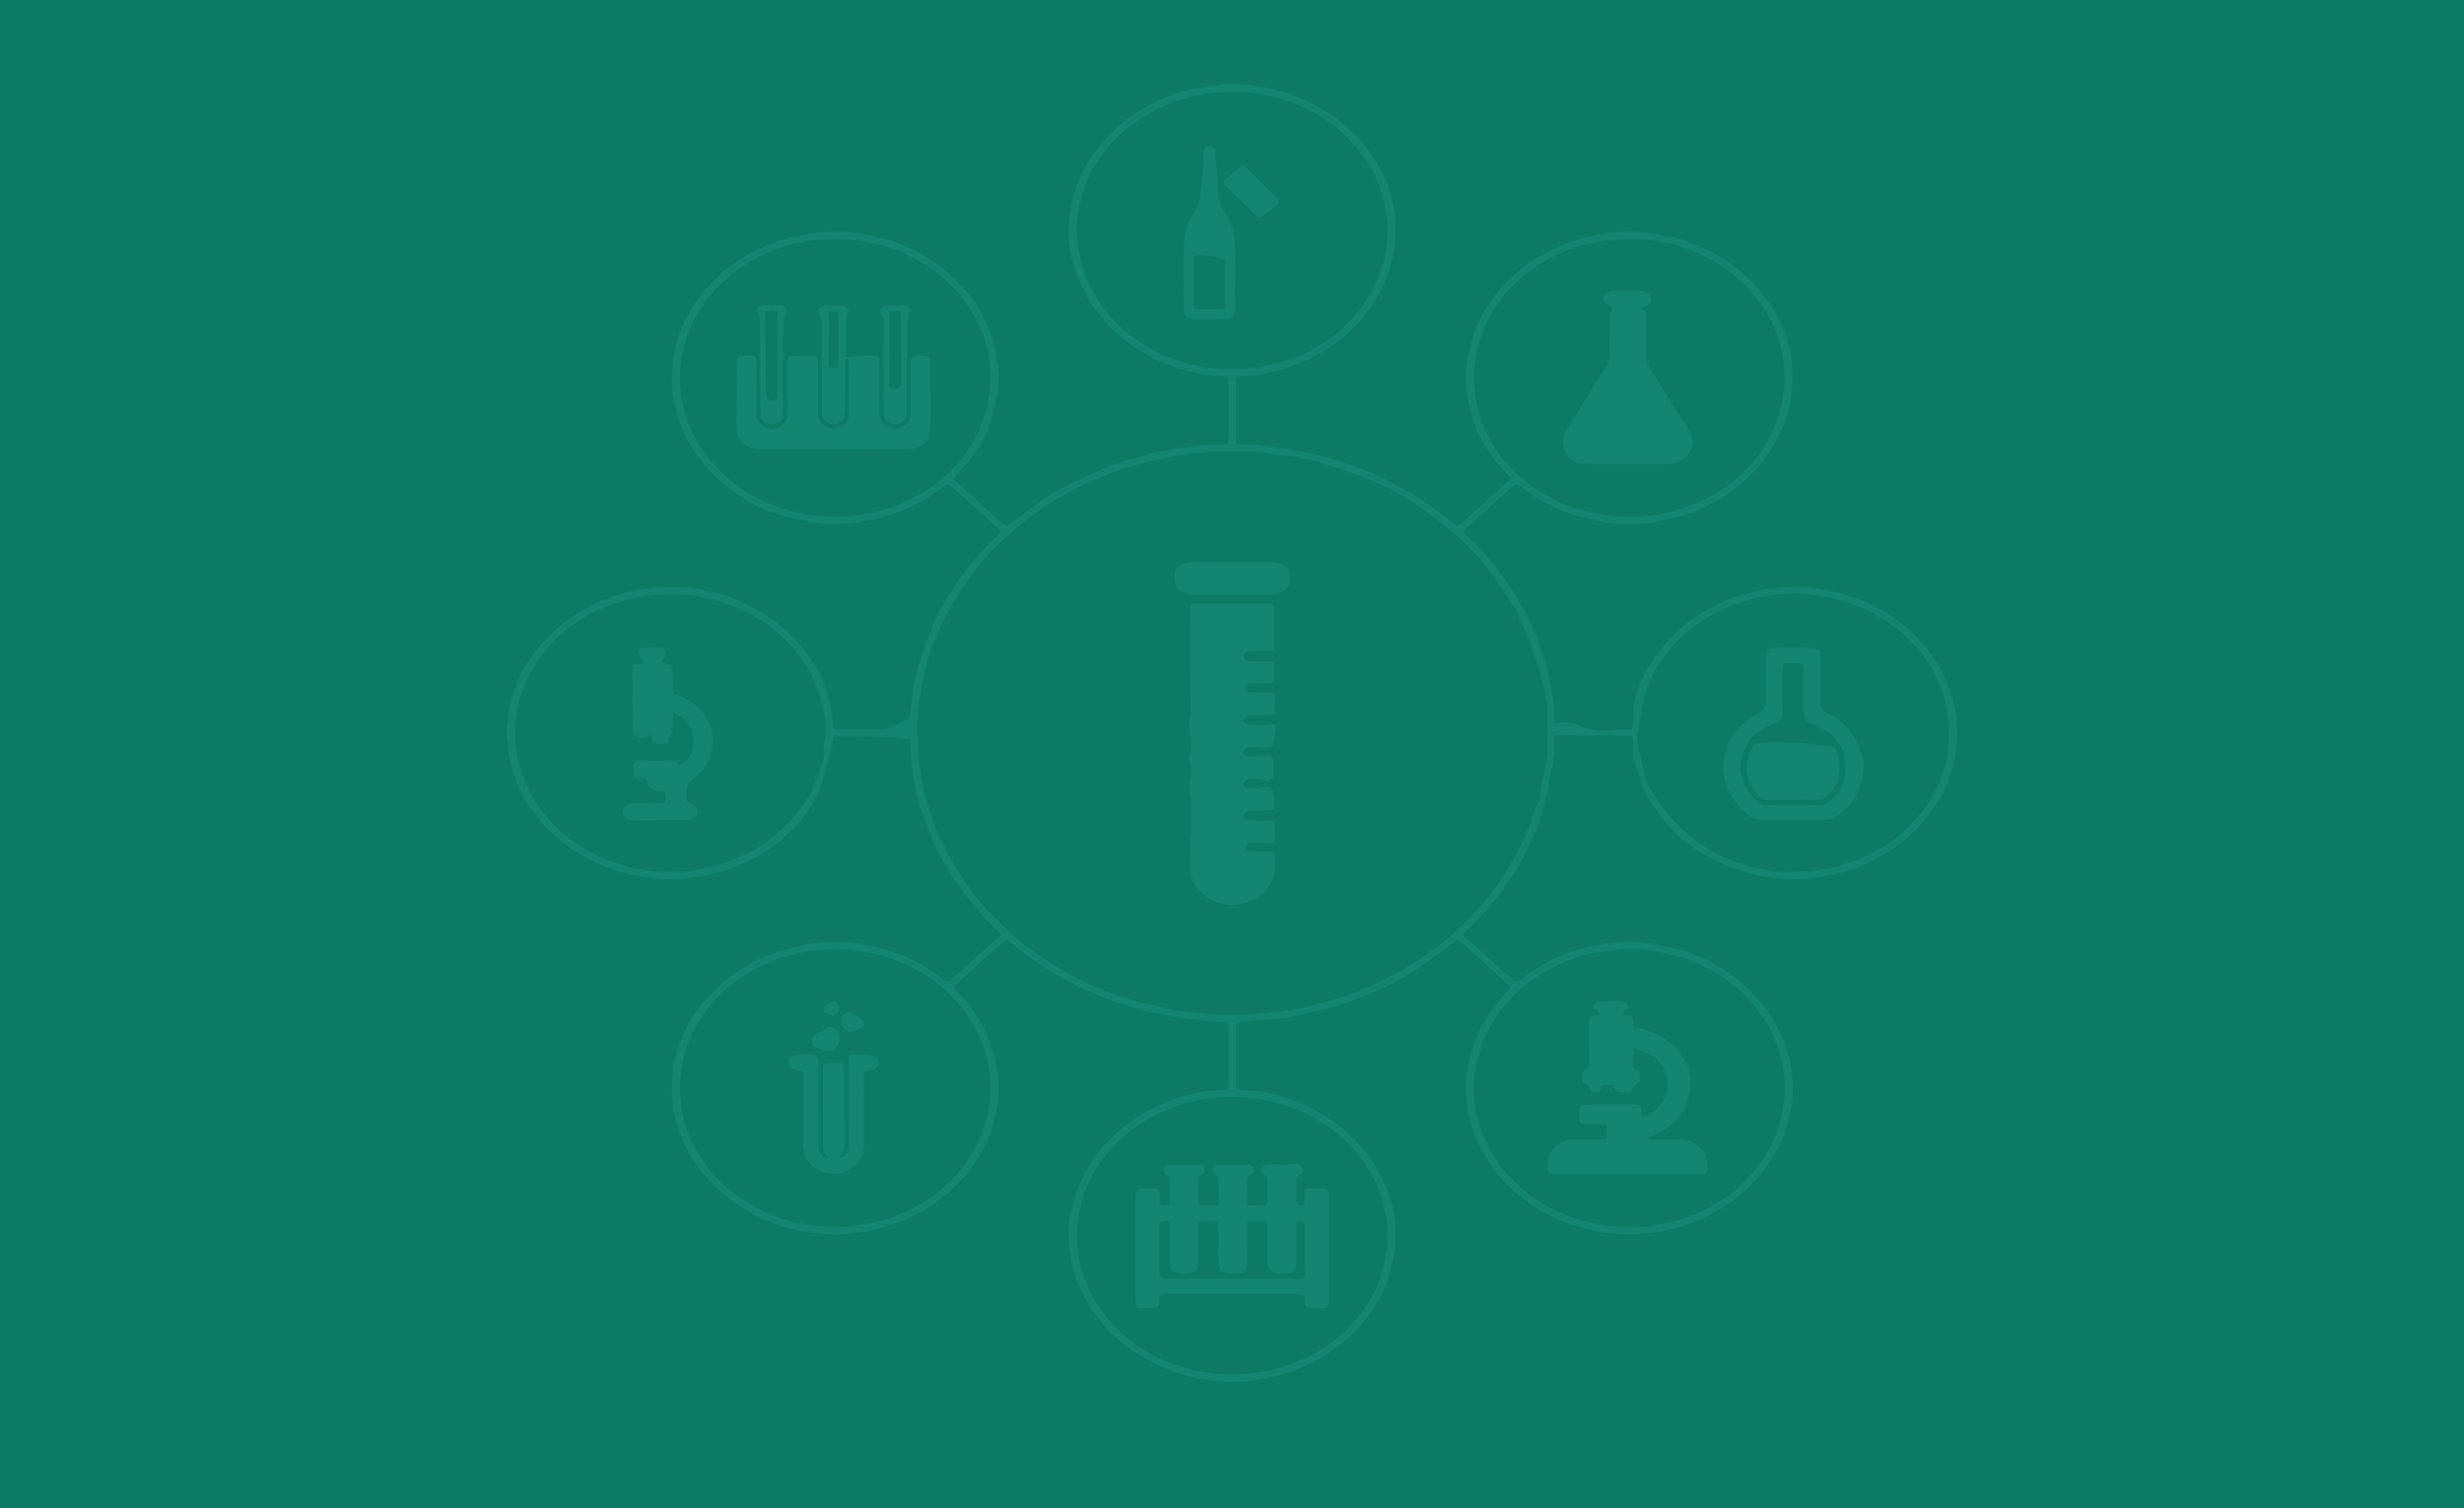 <svg id="e2VDepwZ1TX1" xmlns="http://www.w3.org/2000/svg" xmlns:xlink="http://www.w3.org/1999/xlink" viewBox="20 -65 1160 710" shape-rendering="geometricPrecision" text-rendering="geometricPrecision"><defs><rect id="e2VDepwZ1TX2" width="50.212" height="50.212" rx="0" ry="0"/><rect id="e2VDepwZ1TX3" width="50.212" height="50.211" rx="0" ry="0"/><rect id="e2VDepwZ1TX4" width="62.793" height="62.793" rx="0" ry="0"/><rect id="e2VDepwZ1TX5" width="58.351" height="58.35" rx="0" ry="0"/><rect id="e2VDepwZ1TX6" width="54.526" height="54.529" rx="0" ry="0"/><rect id="e2VDepwZ1TX7" width="61.734" height="61.734" rx="0" ry="0"/><rect id="e2VDepwZ1TX8" width="63.248" height="63.249" rx="0" ry="0"/><rect id="e2VDepwZ1TX9" width="63.527" height="63.061" rx="0" ry="0"/><rect id="e2VDepwZ1TX10" width="63.542" height="63.543" rx="0" ry="0"/><rect id="e2VDepwZ1TX11" width="62.916" height="62.914" rx="0" ry="0"/><rect id="e2VDepwZ1TX12" width="50.873" height="50.872" rx="0" ry="0"/><rect id="e2VDepwZ1TX13" width="62.716" height="62.716" rx="0" ry="0"/><rect id="e2VDepwZ1TX14" width="62.523" height="62.523" rx="0" ry="0"/><rect id="e2VDepwZ1TX15" width="63.049" height="63.049" rx="0" ry="0"/></defs><g id="e2VDepwZ1TX16"><rect id="e2VDepwZ1TX17" width="1200" height="720" rx="0" ry="0" transform="matrix(1 0 0 1 0 -70)" fill="rgb(13,122,101)" stroke="none" stroke-width="1"/><g id="e2VDepwZ1TX18" transform="matrix(1.174 0 0 1.05 267.223 -4.044)"><path id="e2VDepwZ1TX19" d="M571.025,250.419C569.652,246.332,567.993,242.396,565.906,238.716C560.948,229.988,554.421,222.563,546.057,216.892C541.374,213.721,536.477,210.985,531.087,209.125C527.367,207.84,523.646,206.74,519.766,206.039C512.442,204.708,505.163,204.603,497.85,206.101C495.516,206.58,493.172,206.81,490.924,207.774C488.907,208.639,486.636,208.911,484.614,209.771C479.092,212.112,473.931,215.058,469.131,218.723C461.65,224.434,455.819,231.485,451.214,239.602C448.847,243.758,447.056,248.208,445.802,252.8C445.055,255.55,444.175,258.356,444.379,261.336C444.513,263.291,444.308,265.273,444.2,267.243C444.098,269.063,443.765,269.263,441.774,269.163C440.398,269.093,438.995,268.963,437.665,269.193C433.878,269.848,430.157,269.308,426.425,268.838C425.602,268.733,424.767,268.401,424.03,267.999C420.749,266.192,417.345,265.164,413.21,266.148C413.031,265.074,412.663,264.016,412.719,262.982C412.974,257.885,411.546,252.984,411.04,247.978C410.738,244.959,409.744,241.999,408.941,239.042C407.84,235.017,406.857,230.94,405.399,227.04C403.167,221.059,400.562,215.238,397.528,209.592C393.182,201.501,388.028,194.002,382.096,187.016C380.167,184.746,378.16,182.545,376.148,180.265C376.538,179.705,376.768,179.236,377.117,178.891C383.279,172.696,389.451,166.507,395.649,160.342C397.179,158.817,397.897,158.876,399.574,160.332C404.969,165.017,410.814,169.002,417.505,171.61C420.186,172.664,422.915,173.659,425.694,174.384C429.307,175.333,432.965,176.306,436.667,176.675C440.659,177.071,444.718,176.8,448.745,176.764C449.678,176.754,450.624,176.59,451.54,176.38C454.688,175.659,457.841,174.939,460.963,174.11C463.097,173.544,465.267,172.984,467.275,172.093C471.482,170.212,475.627,168.188,479.42,165.511C485.627,161.127,491.048,155.976,495.558,149.86C499.227,144.882,502.006,139.463,504.275,133.702C506.041,129.211,507.156,124.564,507.724,119.868C508.312,114.967,508.235,109.946,508.045,104.992C507.924,101.87,507.371,98.676,506.475,95.68C505.016,90.79,503.332,85.963,500.921,81.397C497.447,74.82,492.968,69.003,487.661,63.882C483.484,59.842,478.785,56.366,473.575,53.672C469.553,51.597,465.489,49.631,461.05,48.579C458.902,48.071,456.74,47.576,454.582,47.126C452.503,46.691,450.426,46.084,448.328,45.964C438.755,45.403,429.426,46.494,420.376,49.915C413.498,52.515,407.268,56.111,401.562,60.712C396.107,65.108,391.485,70.259,387.739,76.135C384.254,81.607,381.181,87.313,379.841,93.777C379.305,96.359,378.726,98.934,378.157,101.511C376.745,107.964,376.96,114.442,377.968,120.898C378.403,123.669,379.244,126.379,379.868,129.12C380.911,133.734,382.902,137.973,385.081,142.118C387.524,146.752,390.57,150.975,394.086,154.864C395.374,156.289,395.324,156.74,393.995,158.089C392.79,159.305,391.557,160.489,390.349,161.7C385.328,166.726,380.322,171.767,375.282,176.783C374.048,178.009,373.717,177.952,372.313,176.673C370.86,175.347,369.443,173.973,367.931,172.711C362.011,167.777,355.858,163.187,349.195,159.261C343.744,156.054,338.175,153.124,332.285,150.824C329.51,149.739,326.705,148.722,323.88,147.768C321.383,146.923,318.859,146.127,316.305,145.468C313.67,144.787,310.988,144.267,308.317,143.722C306.151,143.282,303.982,142.842,301.796,142.512C296.724,141.747,291.642,141.038,286.487,141.156C286.097,141.166,285.702,140.912,285.29,140.777C285.203,140.373,285.075,140.043,285.075,139.712C285.059,130.889,285.049,122.063,285.043,113.236C285.043,112.806,285.049,112.382,285.08,111.952C285.146,111.061,285.571,110.531,286.528,110.501C290.715,110.365,294.885,110.243,298.924,108.855C301.166,108.08,303.617,107.832,305.782,106.905C310.317,104.965,314.785,102.905,318.976,100.19C328.932,93.759,336.429,85.181,341.916,74.794C343.896,71.04,345.313,67.033,346.521,62.922C347.638,59.127,348.292,55.28,348.804,51.408C349.162,48.708,348.938,45.929,348.998,43.188C349.146,36.962,347.657,30.984,345.892,25.113C344.848,21.648,343.252,18.303,341.556,15.091C338.804,9.866,335.426,5.034,331.342,0.73C326.234,-4.647,320.439,-9.112,313.878,-12.613C309.941,-14.715,305.827,-16.349,301.594,-17.659C298.917,-18.489,296.128,-18.974,293.365,-19.489C291.69,-19.804,289.962,-19.824,288.277,-20.071C284.684,-20.59,281.127,-20.757,277.578,-19.777C276.928,-19.6,276.216,-19.652,275.545,-19.537C272.107,-18.94,268.56,-18.682,265.26,-17.635C260.896,-16.251,256.588,-14.605,252.553,-12.315C246.022,-8.62,240.12,-4.164,235.1,1.437C229.865,7.275,225.641,13.764,222.697,21.027C221.422,24.182,220.332,27.458,219.612,30.777C218.821,34.434,218.277,38.193,218.126,41.929C217.957,46.105,218.126,50.33,218.587,54.486C218.922,57.498,219.813,60.497,220.752,63.4C221.872,66.876,223.163,70.315,224.645,73.647C226.598,78.023,229.33,81.949,232.255,85.754C236.589,91.389,241.806,96.016,247.678,99.942C251.733,102.652,256.049,104.833,260.619,106.567C264.54,108.049,268.528,109.244,272.657,109.894C275.017,110.262,277.428,110.303,279.813,110.498C281.574,110.644,281.85,110.913,281.997,112.658C282.04,113.164,282.024,113.684,282.024,114.199C282.029,122.086,282.029,129.973,282.024,137.855C282.024,138.789,281.931,139.72,281.855,141.001C280.626,141.1,279.702,141.264,278.784,141.236C272.932,141.049,267.217,142.306,261.454,142.987C258.921,143.286,256.42,143.895,253.943,144.511C251.383,145.151,248.857,145.927,246.342,146.73C242.941,147.815,239.455,148.736,236.2,150.182C230.682,152.631,225.262,155.323,219.901,158.107C214.114,161.108,208.799,164.858,203.757,168.976C200.582,171.577,197.522,174.311,194.376,176.947C193.069,178.037,192.769,177.976,191.589,176.791C185.504,170.67,179.413,164.549,173.321,158.432C171.797,156.902,171.761,156.231,173.212,154.527C174.1,153.483,175.058,152.505,175.887,151.42C178.783,147.609,181.522,143.684,183.469,139.298C184.78,136.353,185.985,133.338,186.934,130.267C187.758,127.593,187.978,124.747,188.785,122.071C189.824,118.636,189.855,115.135,189.922,111.64C190.049,105.702,188.885,99.962,187.429,94.22C186.244,89.54,184.44,85.169,182.244,80.959C178.576,73.926,173.601,67.862,167.726,62.52C160.97,56.389,153.167,51.993,144.596,49.105C140.105,47.595,135.353,46.567,130.634,46.101C125.898,45.636,121.045,45.856,116.29,46.311C112.759,46.651,109.314,47.856,105.824,48.663C100.356,49.937,95.416,52.448,90.656,55.294C85.123,58.608,80.174,62.7,75.856,67.506C71.905,71.898,68.535,76.694,65.919,82.025C64.037,85.861,62.224,89.707,61.29,93.901C60.529,97.312,59.362,100.704,59.153,104.148C58.743,110.781,58.444,117.422,60.084,124.058C61.092,128.12,62.093,132.171,63.669,136.012C65.389,140.18,67.621,144.107,70.19,147.868C75.482,155.625,82.029,162.035,89.99,166.962C95.295,170.242,100.856,173.019,107.023,174.335C110.849,175.153,114.659,176.124,118.524,176.679C121.049,177.039,123.66,176.835,126.226,176.788C128.281,176.753,130.363,176.763,132.369,176.405C135.635,175.829,138.911,175.158,142.076,174.183C145.65,173.083,149.172,171.757,152.596,170.252C158.119,167.826,162.95,164.292,167.454,160.3C169.11,158.831,169.729,158.889,171.336,160.466C174.387,163.465,177.442,166.463,180.478,169.476C183.575,172.552,186.673,175.634,189.729,178.753C190.964,180.01,190.94,180.184,189.786,181.525C188.785,182.694,187.694,183.794,186.68,184.948C180.333,192.165,174.808,199.977,170.117,208.353C167.125,213.694,164.49,219.229,162.524,225.056C161.486,228.118,160.4,231.163,159.446,234.249C158.593,237.004,157.749,239.783,157.144,242.604C156.29,246.601,155.449,250.612,155.2,254.721C155.064,257.022,154.703,259.306,154.425,261.598C154.354,262.195,154.311,262.819,154.085,263.358C153.913,263.778,146.219,269.076,143.661,269.081C137.745,269.095,131.826,269.09,125.91,269.07C125.17,269.07,124.437,268.934,123.755,268.864C123.299,266.182,123.258,262.648,122.893,260.951C122.468,258.953,122.208,256.905,121.654,254.946C120.713,251.592,119.879,248.158,118.479,244.98C116.142,239.677,113.158,234.691,109.547,230.111C104.129,223.225,97.563,217.703,89.926,213.436C85.45,210.936,80.836,208.766,75.79,207.644C72.388,206.889,69.023,205.7,65.587,205.395C57.115,204.65,48.763,205.09,40.482,207.636C35.204,209.256,30.131,211.206,25.45,213.986C17.589,218.648,10.833,224.654,5.397,232.09C2.527,236.027,-0.026,240.173,-1.886,244.638C-3.356,248.143,-4.449,251.818,-5.456,255.524C-6.641,259.875,-6.912,264.286,-7.347,268.681C-7.636,271.526,-6.946,274.459,-6.776,277.361C-6.436,283.466,-4.676,289.214,-2.447,294.875C0.04,301.212,3.517,306.938,7.825,312.164C11.812,317.007,16.367,321.269,21.603,324.76C26.02,327.712,30.685,330.187,35.696,331.991C39.227,333.265,42.818,334.223,46.518,334.965C50.16,335.709,53.778,336.17,57.451,336.149C61.722,336.128,65.931,335.688,70.173,334.911C74.418,334.128,78.505,332.98,82.42,331.395C91.313,327.781,99.208,322.519,105.759,315.45C110.647,310.169,114.907,304.416,117.547,297.615C118.173,295.997,123.243,276.076,123.353,274.05C123.43,272.529,123.73,272.187,125.429,272.112C127.135,272.034,128.855,272.087,130.57,272.083C133.913,272.071,154.166,272.459,154.254,273.681C154.579,278.11,154.767,282.546,155.291,286.954C155.816,291.354,156.461,295.767,157.456,300.081C158.4,304.13,159.771,308.081,161.145,312.016C162.617,316.261,164.096,320.524,165.966,324.597C168.897,330.954,172.339,337.045,176.328,342.819C180.269,348.531,184.5,354.012,189.306,359.028C189.82,359.577,190.238,360.206,190.752,360.854C190.311,361.463,190.028,361.997,189.62,362.406C183.445,368.583,177.268,374.761,171.067,380.914C169.703,382.265,169.112,382.219,167.57,380.919C166.332,379.864,165.117,378.779,163.822,377.797C159.436,374.506,154.855,371.526,149.677,369.612C146.727,368.522,143.766,367.418,140.732,366.613C137.195,365.687,133.594,364.597,129.98,364.449C124.468,364.229,118.954,364.029,113.389,365.293C108.374,366.43,103.457,367.602,98.724,369.643C89.688,373.538,81.969,379.206,75.408,386.487C69.512,393.045,65.187,400.567,62.272,408.859C60.626,413.533,59.37,418.38,59.112,423.329C58.781,429.624,58.51,435.904,60.056,442.199C61.051,446.267,61.985,450.337,63.551,454.187C66.047,460.297,69.412,465.947,73.618,471.055C77.733,476.045,82.518,480.274,87.816,483.968C91.276,486.379,94.997,488.226,98.786,490.019C104.409,492.691,110.395,494.276,116.465,494.911C125.233,495.833,134.006,495.495,142.561,492.618C146.281,491.359,149.928,490.03,153.455,488.3C162.466,483.882,169.813,477.48,176.035,469.685C179.084,465.872,181.62,461.715,183.719,457.319C185.03,454.567,186.096,451.67,186.99,448.742C187.776,446.156,188.027,443.414,188.771,440.808C189.792,437.2,189.908,433.536,189.93,429.855C189.971,424.021,188.871,418.365,187.42,412.709C186.526,409.219,185.301,405.876,183.859,402.661C181.302,396.97,177.823,391.776,173.708,387.051C171.548,384.563,171.533,384.452,173.912,382.068C178.209,377.757,182.523,373.473,186.826,369.169C188.341,367.653,189.835,366.118,191.365,364.619C192.943,363.078,192.972,363.073,194.735,364.553C195.777,365.432,196.752,366.401,197.774,367.307C204.022,372.809,210.683,377.711,217.869,381.924C224.353,385.737,231.034,389.089,238.099,391.659C239.775,392.272,241.441,392.908,243.135,393.461C245.561,394.263,247.978,395.104,250.452,395.732C253.253,396.445,256.157,396.781,258.936,397.58C263.413,398.865,268.06,398.819,272.606,399.591C275.522,400.099,278.547,400,281.684,400.179C281.806,400.914,282.001,401.569,282.006,402.222C282.027,410.889,282.038,419.548,282.006,428.202C281.995,430.43,281.806,430.501,279.422,430.663C276.865,430.833,274.235,430.778,271.766,431.377C266.395,432.676,261.069,434.15,256.017,436.57C249.297,439.778,243.333,444.002,237.965,449.085C232.842,453.933,228.752,459.629,225.507,465.857C223.711,469.315,222.307,473.006,221.03,476.703C220.145,479.263,219.946,482.045,219.134,484.635C218.09,487.978,218.024,491.412,217.988,494.8C217.903,502.712,219.218,510.401,221.974,517.884C223.793,522.796,226.088,527.429,228.935,531.779C233.917,539.4,240.318,545.671,247.922,550.666C252.791,553.865,258.053,556.244,263.586,558.175C269.657,560.293,275.899,561.056,282.178,561.497C287.824,561.885,293.378,560.739,298.901,559.49C302.591,558.661,306.142,557.447,309.547,555.942C314.147,553.925,318.482,551.361,322.546,548.31C330.837,542.088,337.321,534.4,342.006,525.182C343.94,521.406,345.741,517.545,346.57,513.328C347.307,509.571,348.397,505.855,348.796,502.057C349.202,498.248,349.166,494.343,348.908,490.511C348.679,487.116,348.141,483.693,347.257,480.412C346.285,476.829,344.975,473.292,343.424,469.904C341.735,466.205,339.892,462.504,337.599,459.156C333.381,452.995,328.258,447.626,322.172,443.177C315.677,438.428,308.578,434.962,300.916,432.721C296.582,431.447,292.103,430.694,287.532,430.661C285.383,430.647,285.066,430.345,285.06,428.324C285.023,419.582,285.044,410.835,285.044,402.092C285.044,401.838,284.961,401.498,285.09,401.33C285.475,400.863,285.884,400.333,286.401,400.061C286.815,399.846,287.414,400.019,287.922,399.978C293.792,399.435,299.657,398.882,305.527,398.314C305.86,398.284,306.188,398.152,306.52,398.064C309.494,397.336,312.494,396.651,315.446,395.853C319.3,394.809,323.211,393.893,326.953,392.533C331.016,391.053,334.905,389.093,338.892,387.384C345.29,384.646,351.239,381.057,356.842,377.014C362.175,373.16,367.124,368.784,372.207,364.592C373.93,363.164,374.054,363.104,375.563,364.609C381.561,370.586,387.565,376.573,393.554,382.568C395.474,384.493,395.488,384.795,393.683,386.786C390.519,390.274,387.858,394.114,385.584,398.235C383.065,402.784,380.846,407.463,379.77,412.607C378.966,416.435,377.744,420.242,377.442,424.117C376.838,431.895,377.427,439.594,379.705,447.2C381.383,452.82,383.559,458.123,386.511,463.133C390.913,470.606,396.697,476.881,403.56,482.112C407.562,485.167,411.873,487.776,416.57,489.727C419.402,490.898,422.161,492.213,425.202,492.839C428.369,493.487,431.476,494.676,434.664,494.943C439.347,495.333,444.092,495.341,448.791,495.086C452.174,494.897,455.593,494.251,458.873,493.37C463.475,492.137,467.917,490.418,472.19,488.223C479.986,484.225,486.666,478.872,492.397,472.289C496.349,467.749,499.543,462.713,502.163,457.324C503.314,454.948,504.374,452.504,505.162,449.994C505.975,447.404,506.294,444.677,507.035,442.065C508.781,435.919,508.315,429.645,508.043,423.415C507.9,420.125,507.164,416.81,506.267,413.613C505.33,410.271,503.909,407.051,502.645,403.808C500.684,398.745,497.879,394.16,494.528,389.944C489.875,384.078,484.48,378.969,478.149,374.905C472.508,371.294,466.598,368.293,459.994,366.836C457.421,366.272,454.836,365.733,452.266,365.14C446.415,363.79,440.521,364.025,434.655,364.783C431.548,365.181,428.477,366.006,425.467,366.892C422.13,367.874,418.754,368.867,415.615,370.326C409.873,373.014,404.55,376.428,399.791,380.669C397.855,382.39,397.277,382.404,395.496,380.641C389.41,374.626,383.35,368.577,377.296,362.532C376.892,362.123,376.604,361.595,376.192,361.027C376.703,360.351,377.096,359.686,377.62,359.154C384.488,352.054,390.195,344.082,395.266,335.626C398.379,330.452,401.019,325.031,403.266,319.428C404.401,316.591,405.43,313.716,406.418,310.824C407.236,308.414,408.112,305.988,408.618,303.495C409.09,301.182,409.176,298.791,410.123,296.555C410.4,295.895,410.263,295.065,410.34,294.313C410.431,293.463,410.508,292.614,410.661,291.785C411.296,288.432,412.196,285.122,412.54,281.743C412.861,278.534,412.605,275.269,412.605,272.009C413.338,271.794,413.819,271.515,414.289,271.528C417.453,271.595,420.611,271.743,423.774,271.82C425.397,271.865,427.018,271.854,428.635,271.8C429.827,271.763,431.022,271.5,432.203,271.539C435.361,271.624,438.514,271.888,441.666,271.956C443.698,272.004,444.113,272.21,444.193,274.211C444.275,276.344,444.154,278.485,444.275,280.607C444.349,281.775,444.671,282.948,445.008,284.068C445.695,286.361,446.831,288.578,447.126,290.9C447.578,294.407,448.984,297.482,450.679,300.406C452.901,304.228,455.316,307.97,457.968,311.512C462.47,317.535,468.177,322.315,474.632,326.159C477.478,327.858,480.425,329.449,483.471,330.729C486.997,332.203,490.617,333.565,494.322,334.466C497.947,335.345,501.718,335.858,505.444,336.031C509.534,336.21,513.673,336.051,517.738,335.581C520.839,335.213,523.829,333.974,526.914,333.4C530.333,332.765,533.431,331.307,536.486,329.854C544.843,325.882,552.122,320.42,558.197,313.382C562.987,307.85,566.789,301.728,569.512,294.926C570.715,291.917,571.575,288.825,572.459,285.72C573.714,281.301,574.21,276.792,574.339,272.316C574.546,264.868,573.424,257.573,571.025,250.419M380.521,110.055C381.05,77.48,407.939,47.575,445.953,49.238C477.839,50.625,504.945,76.874,504.951,111.291C505.074,146.668,476.257,174.032,442.054,173.607C407.642,173.178,379.947,145.388,380.521,110.055M124.062,173.582C89.85,173.518,61.92,145.767,62.094,111.007C62.236,76.8,90.001,48.739,125.153,49.138C159.263,49.52,186.585,77.375,186.553,111.25C186.514,146.187,158.648,173.643,124.062,173.582M119.786,274.95C119.791,275.001,119.781,275.042,119.781,275.087C119.781,275.185,119.764,275.282,119.77,275.374L119.77,275.38C119.811,276.792,119.77,278.2,119.619,279.609C119.849,280.351,119.944,281.154,119.66,282.172C119.152,283.98,118.685,285.791,118.27,287.613C118.17,288.052,117.966,288.416,117.809,288.81C117.185,290.831,116.343,292.777,115.269,294.58C115.331,295.695,114.9,296.744,114.32,297.853C110.074,306.007,104.587,313.136,97.437,318.931C92.16,323.2,86.3,326.418,79.927,328.845C70.781,332.334,61.359,333.528,51.737,332.575C46.674,332.089,41.7,330.762,36.83,329.012C28.718,326.09,21.638,321.616,15.416,315.74C9.903,310.53,5.518,304.512,2.188,297.639C-0.067,292.995,-1.423,288.098,-2.854,283.2C-3.089,282.397,-3.033,281.501,-3.174,280.663C-4.394,273.317,-4.059,265.975,-2.974,258.67C-2.619,256.253,-1.794,253.884,-0.978,251.557C-0.018,248.837,0.947,246.074,2.293,243.537C4.243,239.852,6.249,236.141,8.739,232.82C14.034,225.749,20.662,220.068,28.447,215.881C32.329,213.79,36.439,212.17,40.72,210.896C48.806,208.491,56.997,207.751,65.316,208.675C68.77,209.051,72.145,210.121,75.552,210.902C79.393,211.783,82.931,213.435,86.458,215.163C93.974,218.838,100.3,223.994,105.661,230.326C109.937,235.363,113.318,240.957,115.869,247.103C117.558,251.159,118.437,255.399,119.649,259.561C119.963,260.636,120.004,261.648,119.879,262.622C120.851,266.615,120.745,270.891,119.786,274.95M186.553,430.409C186.338,464.153,158.417,493.363,121.585,491.949C89.114,490.706,61.983,463.615,62.1,429.847C62.12,394.716,90.666,366.616,126.127,367.604C159.692,368.536,186.777,395.794,186.553,430.409M407.441,378.64C411.129,376.202,415.047,374.012,419.096,372.252C422.737,370.675,426.549,369.365,430.571,368.849C434.64,368.332,438.649,367.532,442.8,367.471C447.754,367.391,452.615,368.121,457.284,369.305C474.311,373.598,487.532,383.245,496.56,398.466C499.544,403.503,501.73,408.877,503.183,414.477C505.18,422.168,505.65,430.066,504.56,437.928C502.662,451.598,496.933,463.566,487.321,473.494C481.999,478.991,475.693,483.219,468.703,486.484C463.299,489.002,457.611,490.424,451.844,491.546C448.936,492.114,445.87,491.889,442.877,492.018C442.871,491.988,442.871,491.955,442.871,491.925C442.184,491.925,441.5,491.91,440.814,491.93C435.454,492.089,430.331,490.922,425.187,489.505C419.346,487.887,414.018,485.301,408.942,482.098C401.439,477.355,395.394,471.14,390.522,463.755C387.543,459.234,385.178,454.388,383.577,449.254C380.894,440.677,379.688,431.878,380.806,422.907C381.228,419.544,382.245,416.257,382.993,412.926C384.124,407.889,386.238,403.258,388.796,398.815C393.486,390.677,399.627,383.828,407.441,378.64M221.301,46.948C220.371,11.806,248.725,-16.604,283.02,-16.883C317.117,-17.16,345.774,10.438,345.81,45.428C345.647,78.074,319.666,107.931,282.232,107.429C249.171,106.99,222.181,80.144,221.301,46.948M345.814,496.179C345.501,529.943,318.857,558.113,283.423,558.093C249.039,558.073,221.744,530.813,221.344,496.384C220.954,462.244,248.84,433.655,283.695,433.748C317.997,433.833,345.881,461.69,345.814,496.179M409.788,281.854C409.347,285.641,408.333,289.368,407.636,293.145C407.407,294.389,407.306,295.677,407.325,296.948C407.361,298.703,407.007,300.286,406.193,301.882C405.385,303.458,404.78,305.178,404.367,306.903C403.357,311.069,401.633,314.955,400.094,318.921C397.575,325.386,394.253,331.435,390.677,337.352C385.778,345.455,379.835,352.773,373.202,359.463C366.569,366.161,359.25,372.079,351.22,377.116C345.625,380.621,339.872,383.804,333.835,386.421C329.375,388.355,324.856,390.171,320.117,391.37C317.475,392.04,314.9,392.981,312.26,393.646C309.864,394.245,307.435,394.813,304.983,395.099C297.842,395.912,290.739,397.301,283.558,396.615C276.415,397.321,269.474,395.975,262.514,395.121C259.067,394.696,255.676,393.696,252.296,392.807C248.421,391.78,244.528,390.791,240.77,389.418C233.873,386.912,227.227,383.84,220.84,380.161C210.598,374.265,201.353,367.134,193.125,358.683C185.027,350.363,177.997,341.215,172.721,330.836C169.901,325.308,167.245,319.673,164.901,313.931C163.365,310.167,162.469,306.13,161.395,302.189C160.544,299.068,159.864,295.889,159.115,292.742C159.053,292.491,158.985,292.234,158.979,291.979C158.774,286.763,157.208,281.68,157.416,276.414C157.508,274.111,157.273,271.793,157.197,269.482C157.172,268.795,157.088,268.107,157.134,267.426C157.313,265.021,157.502,262.474,157.463,260.651C157.459,260.395,157.447,260.131,157.484,259.88C158.091,255.905,158.617,251.918,159.339,247.967C160.022,244.272,160.786,240.586,161.739,236.961C162.583,233.749,163.548,230.546,164.794,227.479C166.849,222.433,168.969,217.386,171.446,212.542C176.219,203.224,182.065,194.624,189.113,186.826C193.494,181.982,198.118,177.408,203.117,173.234C210.833,166.798,219.249,161.406,228.341,157.11C232.273,155.249,236.241,153.425,240.323,151.93C244.142,150.525,248.123,149.529,252.064,148.459C254.945,147.679,257.866,147.052,260.778,146.401C261.942,146.143,263.138,145.991,264.323,145.823C266.523,145.509,268.719,145.196,270.925,144.932C272.625,144.727,274.334,144.472,276.035,144.456C281.431,144.397,286.836,144.346,292.236,144.492C294.612,144.561,296.975,145.096,299.34,145.457C303.477,146.091,307.662,146.531,311.731,147.468C315.954,148.443,320.121,149.733,324.2,151.201C329.236,153.024,334.271,154.943,339.102,157.243C346.129,160.598,352.882,164.529,358.962,169.417C363.829,173.333,368.671,177.333,373.108,181.713C378.395,186.929,383.125,192.661,387.337,198.851C390.616,203.667,393.678,208.583,396.246,213.794C398.125,217.599,399.901,221.486,401.339,225.477C403.299,230.918,405.331,236.398,406.524,242.031C407.866,248.352,409.917,254.588,409.872,261.173C409.842,264.916,409.866,268.661,409.866,272.41C409.863,275.56,410.151,278.743,409.788,281.854M570.501,278.271C570.113,283.297,568.751,288.016,567.109,292.653C565.4,297.459,562.953,301.969,559.964,306.155C554.153,314.307,546.985,320.906,538.084,325.552C532.616,328.413,526.89,330.49,520.804,331.685C516.827,332.473,512.877,332.962,508.234,332.827C503.711,333.39,498.69,332.304,493.848,331.086C483.509,328.486,474.27,323.603,466.435,316.192C461.157,311.197,456.833,305.526,453.331,299.19C452.645,297.946,451.749,296.815,451.058,295.576C449.712,293.166,448.987,290.545,448.586,287.811C448.347,286.132,447.938,284.48,447.608,282.805C447.451,281.976,447.313,281.137,447.132,280.309C446.898,279.243,446.585,278.188,446.38,277.12C446.176,276.065,445.967,274.991,445.935,273.915C445.899,272.642,445.946,271.342,446.14,270.077C446.835,265.456,447.451,260.811,448.391,256.238C450.889,244.152,457.046,234.121,465.829,225.55C472.447,219.099,480.195,214.503,488.841,211.547C497.761,208.497,507.046,207.345,516.428,208.671C533.717,211.117,547.92,219.169,558.587,233.067C562.65,238.372,565.608,244.3,567.797,250.679C570.901,259.71,571.224,268.877,570.501,278.271" fill="rgb(19,133,112)" stroke="none" stroke-width="1"/><path id="e2VDepwZ1TX20" d="M266.929,315.839L266.929,299.907C266.929,299.732,266.975,299.548,266.929,299.388C265.823,295.739,266.568,292.125,266.964,288.461C267.159,286.721,266.684,284.914,266.509,283.134C266.436,282.371,266.137,281.551,266.324,280.861C267.394,276.966,267.122,273.096,266.388,269.197C266.204,268.201,266.173,267.122,266.347,266.126C267.234,260.838,266.617,255.529,266.687,250.232C266.797,241.752,266.719,233.271,266.719,224.784C266.719,221.702,266.734,218.621,266.708,215.536C266.687,212.756,266.908,212.485,269.778,212.465C273.204,212.437,276.639,212.46,280.066,212.46C285.47,212.46,290.87,212.455,296.269,212.46C296.951,212.46,297.647,212.427,298.322,212.522C299.991,212.757,300.4,213.156,300.411,214.838C300.446,220.494,300.446,226.154,300.405,231.81C300.394,233.556,300.067,233.836,298.235,233.901C296.351,233.964,294.463,233.917,292.575,233.927C291.888,233.932,291.198,233.896,290.522,233.98C289.084,234.162,288.107,235.106,288.112,236.207C288.121,237.298,289.094,238.227,290.557,238.417C291.315,238.518,292.092,238.478,292.866,238.481C294.754,238.492,296.637,238.492,298.527,238.507C299.77,238.517,300.431,239.111,300.421,240.398C300.405,242.372,300.421,244.343,300.405,246.317C300.4,247.574,299.735,248.199,298.48,248.208C296.516,248.219,294.544,248.224,292.57,248.234C291.97,248.239,291.362,248.203,290.773,248.297C289.621,248.492,288.643,249.56,288.684,250.562C288.741,251.904,289.724,252.26,290.808,252.313C292.431,252.4,294.064,252.379,295.69,252.395C296.72,252.405,297.75,252.416,298.777,252.405C299.903,252.395,300.661,252.919,300.667,254.034C300.683,256.51,300.636,258.989,300.467,261.457C300.39,262.542,299.367,262.656,298.487,262.672C296.603,262.715,294.72,262.715,292.831,262.726C292.145,262.731,291.461,262.679,290.774,262.726C289.346,262.815,288.306,263.669,288.22,264.765C288.148,265.777,288.967,266.646,290.461,266.782C292.33,266.951,294.213,266.928,296.091,266.94C296.685,266.94,297.279,266.801,297.872,266.708C300.656,266.273,301.214,266.807,300.878,269.677C300.661,271.463,300.411,273.242,300.145,275.023C299.884,276.752,298.972,277.428,297.115,277.269C295.662,277.14,294.224,276.88,292.769,276.828C291.674,276.783,290.456,276.717,289.499,277.132C288.797,277.44,288.162,278.451,287.989,279.261C287.783,280.198,288.638,280.817,289.575,280.912C291.004,281.052,292.446,281.117,293.884,281.123C294.468,281.129,295.047,280.832,295.641,280.771C298.512,280.447,300.499,280.888,300.082,284.481C299.94,285.745,300.194,287.049,300.175,288.33C300.135,291.131,298.319,292.374,295.554,291.678C294.161,291.324,292.713,290.996,291.295,291.012C290.472,291.016,289.514,291.569,288.868,292.153C287.636,293.296,287.876,294.553,289.509,295.055C290.769,295.434,292.181,295.44,293.521,295.405C294.531,295.372,295.518,294.902,296.537,294.809C298.748,294.63,299.946,295.655,300.141,297.82C300.283,299.448,300.401,301.069,300.478,302.686C300.58,304.995,300.349,305.245,298.091,305.281C296.121,305.322,294.146,305.286,292.175,305.292C291.664,305.298,291.142,305.265,290.635,305.348C289.488,305.517,288.265,306.753,288.23,307.687C288.188,308.748,289.217,309.618,290.774,309.673C292.488,309.744,294.203,309.7,295.919,309.705C300.479,309.705,300.514,309.739,300.626,314.218C300.651,315.251,300.689,316.282,300.692,317.299C300.713,319.464,299.946,320.196,297.74,320.1C295.774,320.022,293.809,319.87,291.844,319.859C291.107,319.854,290.217,319.983,289.674,320.401C289.172,320.791,288.774,321.686,288.834,322.309C288.875,322.771,289.689,323.402,290.247,323.52C291.327,323.738,292.462,323.652,293.578,323.677C295.289,323.709,297.003,323.682,298.718,323.742C299.772,323.78,300.544,324.261,300.596,325.431C300.812,330.402,301.005,335.367,298.063,339.799C295.974,342.955,293.528,345.571,289.638,346.432C287.898,346.816,286.214,347.64,284.468,347.778C277.881,348.275,270.916,343.771,268.228,337.69C267.328,335.647,266.634,333.406,266.699,331.001C266.818,325.95,266.73,320.892,266.73,315.841L266.929,315.841Z" fill="rgb(19,133,112)" stroke="none" stroke-width="1"/><path id="e2VDepwZ1TX21" d="M283.368,193.958C288.845,193.958,294.317,193.947,299.792,193.963C304.188,193.974,306.63,196.396,306.636,200.762C306.64,202.364,306.779,203.938,305.668,205.405C303.866,207.774,301.42,208.455,298.698,208.471C290.825,208.509,282.953,208.476,275.078,208.476C272.599,208.471,270.117,208.586,267.642,208.45C265.295,208.319,263.057,207.644,261.61,205.61C261.049,204.814,260.561,203.79,260.505,202.848C260.362,200.415,259.906,197.853,262.13,195.924C263.522,194.714,264.971,193.892,266.942,193.922C272.417,194.016,277.894,193.958,283.368,193.958Z" fill="rgb(19,133,112)" stroke="none" stroke-width="1"/><path id="e2VDepwZ1TX22" d="M122.067,460.97C119.385,459.394,119.466,456.865,119.461,454.363C119.44,443.144,119.42,431.92,119.405,420.69C119.405,418.955,119.711,418.613,121.495,418.526C122.946,418.463,124.407,418.463,125.867,418.54C127.512,418.634,127.816,418.886,127.847,420.572C127.92,424.845,127.888,429.13,127.902,433.409C127.936,440.694,127.947,447.975,128.007,455.259C128.03,457.306,127.255,459.032,125.971,460.697C127.155,461.34,127.768,460.793,128.227,460.05C129.187,458.517,129.837,456.939,129.816,455.014C129.727,446.79,129.781,438.565,129.777,430.336C129.777,426.138,129.743,421.94,129.781,417.744C129.807,414.919,130.095,414.668,132.883,414.622C133.994,414.607,135.128,414.729,136.223,414.57C137.71,414.364,138.906,414.995,140.085,415.681C141.505,416.516,141.971,417.804,141.568,419.416C141.269,420.63,139.943,421.792,138.654,421.961C138.229,422.012,137.799,421.99,137.37,421.995C136.284,422.012,135.849,422.61,135.875,423.644C135.893,424.156,135.888,424.666,135.888,425.185C135.893,435.297,135.913,445.401,135.903,455.519C135.893,460.234,133.864,463.872,129.944,466.498C123.156,471.038,114.745,466.65,112.501,460.718C111.689,458.57,111.397,456.455,111.401,454.22C111.428,444.275,111.433,434.341,111.433,424.397C111.433,422.242,111.354,422.168,109.41,421.981C107.108,421.76,105.849,420.707,105.683,418.888C105.494,416.862,106.779,415.01,109.033,414.742C111.313,414.477,113.655,414.58,115.955,414.739C116.497,414.774,117.192,415.593,117.417,416.197C117.706,416.964,117.627,417.881,117.627,418.729C117.611,430.552,117.586,442.38,117.561,454.204C117.555,456.19,117.572,458.15,118.892,459.831C119.791,460.986,120.017,461.118,122.067,460.97" fill="rgb(19,133,112)" stroke="none" stroke-width="1"/><path id="e2VDepwZ1TX23" d="M126.087,407.326C126.391,409.055,125.321,410.597,124.372,412.074C123.471,413.503,121.841,413.387,120.421,413.068C119.195,412.793,117.98,412.28,116.856,411.681C115.69,411.052,114.845,409.972,114.945,408.579C115.045,407.209,115.526,405.959,117.009,405.308C117.921,404.91,118.807,404.322,119.54,403.641C120.689,402.565,121.81,401.87,123.407,402.641C125.075,403.454,126.181,404.597,126.087,406.582C126.081,406.758,126.087,406.928,126.087,407.326" fill="rgb(19,133,112)" stroke="none" stroke-width="1"/><path id="e2VDepwZ1TX24" d="M130.094,404.543C129.654,404.275,128.759,403.964,128.155,403.344C126.384,401.553,126.379,398.205,128.025,396.655C129.079,395.663,130.355,395.495,131.494,396.292C132.605,397.061,133.69,397.879,134.742,398.725C136.236,399.912,136.301,401.242,134.906,402.592C133.71,403.749,132.255,404.373,130.094,404.543" fill="rgb(19,133,112)" stroke="none" stroke-width="1"/><path id="e2VDepwZ1TX25" d="M125.945,393.18C126.015,395.14,124.849,396.911,123.711,397.254C122.77,397.54,120.359,396.593,119.824,395.728C119.781,395.663,119.715,395.577,119.723,395.499C119.859,394.711,119.729,393.574,120.205,393.201C121.38,392.259,122.343,390.349,124.236,391.199C125.091,391.578,125.601,392.754,125.945,393.18" fill="rgb(19,133,112)" stroke="none" stroke-width="1"/><path id="e2VDepwZ1TX26" d="M284.709,65.632C284.709,70.253,284.714,74.882,284.705,79.505C284.705,80.275,284.734,81.061,284.596,81.81C284.228,83.906,283.278,84.835,281.153,84.876C276.706,84.965,272.257,84.996,267.812,84.901C265.067,84.844,264.141,83.828,264.137,81.06C264.107,71.128,264.037,61.191,264.174,51.259C264.242,46.328,265.672,41.647,268.177,37.391C269.911,34.446,270.587,31.313,270.972,27.948C271.638,22.063,271.893,16.182,271.994,10.27C272.042,7.89,273.678,6.726,275.447,7.749C275.972,8.046,276.307,8.725,276.662,9.269C276.783,9.451,276.723,9.766,276.737,10.024C277.129,16.332,277.613,22.642,277.874,28.963C277.994,31.799,278.974,34.263,280.19,36.725C281.325,39.015,282.636,41.269,283.378,43.691C284.12,46.112,284.504,48.707,284.601,51.248C284.785,56.034,284.657,60.835,284.657,65.631L284.709,65.631ZM268.137,68.288L268.126,68.288C268.126,71.705,268.09,75.123,268.143,78.539C268.167,80.338,268.462,80.615,270.264,80.651C272.911,80.699,275.563,80.679,278.21,80.646C280.276,80.626,280.528,80.38,280.548,78.23C280.584,74.904,280.553,71.564,280.559,68.237C280.564,65.501,280.548,62.765,280.589,60.034C280.61,58.635,280.191,57.89,278.619,57.659C276.098,57.299,273.633,56.548,271.123,56.08C268.75,55.645,268.173,56.149,268.143,58.545C268.104,61.796,268.137,65.038,268.137,68.288" fill="rgb(19,133,112)" stroke="none" stroke-width="1"/><path id="e2VDepwZ1TX27" d="M302.342,32.113C302.035,32.753,301.922,33.308,301.584,33.617C299.695,35.347,297.786,37.062,295.815,38.692C294.468,39.813,294.059,39.723,292.857,38.398C288.901,34.032,284.944,29.672,281.008,25.291C279.789,23.932,279.847,23.072,281.183,21.826C282.804,20.306,284.437,18.802,286.075,17.304C287.478,16.01,288.221,15.976,289.494,17.371C292.376,20.516,295.195,23.718,298.052,26.888C299.138,28.101,300.268,29.268,301.322,30.493C301.743,30.977,302.019,31.583,302.342,32.113" fill="rgb(19,133,112)" stroke="none" stroke-width="1"/><path id="e2VDepwZ1TX28" d="M62.158,285.14C66.434,282.567,68.324,276.787,67.194,270.515C66.522,266.815,62.681,262.358,59.212,261.601C59.212,262.648,59.212,263.63,59.212,264.604C59.202,265.979,59.158,267.346,59.196,268.718C59.217,269.694,59.091,270.525,58.342,271.29C57.921,271.721,57.744,272.47,57.646,273.101C57.322,275.103,57.062,275.38,55.051,275.497C54.71,275.524,54.364,275.518,54.017,275.514C51.077,275.472,50.961,275.365,50.69,272.392C50.669,272.156,50.48,271.941,50.295,271.56C49.835,271.743,49.305,271.816,48.981,272.111C47.865,273.116,46.529,273.246,45.439,272.501C44.249,271.689,42.729,270.921,42.974,268.935C43.133,267.67,43,266.366,43,265.083C43.008,257.963,43.008,250.853,43.008,243.741C43.008,243.138,42.979,242.535,43.032,241.939C43.163,240.213,43.463,239.983,45.179,239.7C45.872,239.585,46.774,239.39,47.129,238.905C47.779,238.024,46.942,237.363,46.317,236.759C46.077,236.524,45.887,236.225,45.713,235.933C44.733,234.308,45.536,232.546,47.438,232.424C49.66,232.283,51.894,232.404,54.12,232.338C56.306,232.269,57.099,234.669,56.07,236.225C55.975,236.369,55.86,236.494,55.765,236.634C54.298,238.799,54.483,239.27,56.96,239.731C58.665,240.051,59.151,240.529,59.185,242.301C59.236,245.042,59.164,247.782,59.169,250.528C59.174,252.802,59.288,252.808,61.336,253.668C67.14,256.094,71.158,260.279,73.687,266.037C75.378,269.9,75.473,273.923,74.958,277.895C74.357,282.58,72.338,286.859,68.622,289.851C65.691,292.216,64.08,294.765,64.785,298.547C64.854,298.869,64.816,299.238,64.751,299.569C64.456,300.973,64.911,301.755,66.362,302.241C68.061,302.809,69.311,303.94,69.235,306.009C69.161,307.816,67.987,309.288,66.195,309.607C65.525,309.72,64.826,309.73,64.14,309.734C57.285,309.75,50.426,309.72,43.571,309.783C41.856,309.803,40.609,309.193,39.639,307.822C38.639,306.424,38.644,305.17,39.755,303.859C40.801,302.631,42.07,301.91,43.77,301.941C47.107,301.997,50.457,301.992,53.794,301.972C54.696,301.966,55.963,302.263,56.21,301.085C56.462,299.876,56.367,298.53,56.088,297.319C56.013,296.969,54.769,296.663,54.082,296.71C52.144,296.822,50.802,295.957,49.753,294.458C49.561,294.186,49.262,293.873,49.267,293.576C49.308,291.132,47.956,290.639,45.797,290.747C44.01,290.843,43.541,290.229,43.411,288.474C43.37,287.87,43.401,287.267,43.406,286.674C43.411,283.494,44.046,282.86,47.332,282.88C49.978,282.9,52.626,282.972,55.278,283.013C55.702,283.019,56.132,283.013,56.556,282.958C58.787,282.651,60.858,282.78,62.158,285.14" fill="rgb(19,133,112)" stroke="none" stroke-width="1"/><path id="e2VDepwZ1TX29" d="M436.006,79.938C435.22,79.388,434.154,78.847,433.356,78.036C431.996,76.652,432.133,75.142,433.506,73.749C434.523,72.715,435.752,72.234,437.2,72.24C440.369,72.25,443.541,72.219,446.705,72.255C447.472,72.266,448.266,72.36,448.976,72.616C450.696,73.246,451.675,74.735,451.56,76.343C451.458,77.822,450.404,78.943,448.613,79.472C448.229,79.587,447.834,79.687,447.476,79.787C447.497,80.091,447.462,80.363,447.538,80.393C449.278,81.212,449.498,82.568,449.452,84.388C449.306,90.128,449.386,95.871,449.413,101.616C449.422,103.622,450.042,105.398,451.101,107.166C453.65,111.404,455.952,115.798,458.372,120.115C461.126,125.021,463.866,129.937,466.674,134.817C468.696,138.328,468.711,141.865,466.7,145.285C464.764,148.56,461.664,150.036,457.876,150.042C447.333,150.047,436.79,150.131,426.252,150.001C419.772,149.922,416.937,146.51,416.17,141.18C415.882,139.158,416.646,136.709,417.643,134.833C422.163,126.322,426.942,117.94,431.624,109.523C432.327,108.257,433.033,106.987,433.78,105.741C434.686,104.241,434.993,102.712,434.95,100.896C434.82,95.075,434.922,89.24,435.044,83.418C435.071,82.327,435.629,81.248,436.006,79.938" fill="rgb(19,133,112)" stroke="none" stroke-width="1"/><path id="e2VDepwZ1TX30" d="M444.529,420.593C445.579,421.497,446.771,422.027,446.944,422.788C447.262,424.155,446.961,425.66,446.92,427.107C445.149,427.948,444.171,429.42,443.594,431.232C443.52,431.449,443.014,431.589,442.693,431.638C442.191,431.729,441.669,431.724,441.156,431.74C437.435,431.828,437.435,431.828,436.135,428.392L432.107,428.392C431.944,428.827,431.765,429.21,431.653,429.599C431.14,431.438,430.884,431.677,429.319,431.699C427.655,431.714,427.341,431.417,426.704,429.615C426.523,429.115,426.136,428.425,425.71,428.316C423.92,427.86,423.821,426.549,423.868,425.111C423.894,424.426,423.826,423.705,424.032,423.075C424.226,422.491,424.652,421.669,425.111,421.565C426.745,421.186,426.718,420.106,426.713,418.832C426.678,412.747,426.693,406.661,426.699,400.58C426.704,397.422,426.719,397.428,429.814,397.064C430.055,397.033,430.28,396.875,430.486,396.788C430.947,395.906,430.398,395.473,429.794,395.104C428.926,394.582,428.256,393.942,428.536,392.835C428.852,391.597,429.836,391.039,430.997,390.912C432.017,390.789,433.06,390.86,434.079,390.86C435.88,390.854,437.687,390.767,439.477,390.906C440.251,390.968,441.131,391.346,441.713,391.864C442.748,392.779,442.615,393.644,441.561,394.705C441.145,395.119,440.707,395.507,440.348,395.969C440.235,396.106,440.383,396.446,440.424,396.823C440.82,396.911,441.207,397.059,441.612,397.1C444.284,397.371,444.407,397.504,444.424,400.247C444.424,400.994,444.424,401.73,444.424,402.443C455.995,404.705,463.605,411.051,466.937,422.214C468.939,436.268,463.432,446.273,450.334,452.169C450.417,452.348,450.502,452.523,450.585,452.698C451.175,452.789,451.763,452.968,452.347,452.968C455.863,452.968,459.372,452.907,462.885,452.907C466.313,452.907,469.21,454.121,471.478,456.756C474.093,459.796,474.363,463.383,473.923,467.136C473.811,468.087,473.135,468.395,472.28,468.406C470.997,468.43,469.71,468.442,468.426,468.442C450.174,468.442,431.922,468.436,413.667,468.43C413.153,468.43,412.639,468.447,412.126,468.425C411.047,468.38,410.324,467.867,410.201,466.752C409.706,462.305,410.279,458.173,414.07,455.185C415.99,453.669,418.216,452.867,420.709,452.888C424.307,452.911,427.91,452.911,431.51,452.888C433.704,452.867,433.836,452.688,433.792,450.552C433.762,449.2,433.786,447.841,433.786,446.207C432.921,446.094,432.031,445.91,431.136,445.885C429.077,445.824,427.02,445.91,424.968,445.82C423.116,445.748,422.746,445.347,422.65,443.485C422.587,442.2,422.593,440.91,422.65,439.627C422.738,437.672,423.136,437.231,425.141,437.18C428.141,437.104,431.14,437.145,434.135,437.139C437.656,437.139,441.161,437.118,444.677,437.145C447.231,437.169,447.698,437.672,447.637,440.153C447.625,440.752,447.637,441.347,447.651,441.935C447.651,442.011,447.739,442.078,447.98,442.417C448.45,442.335,449.145,442.379,449.679,442.109C455.749,439.037,459.199,431.723,457.864,425.274C456.68,419.592,453.517,415.08,447.601,413.149C446.736,412.863,445.896,412.49,445.05,412.161C444.277,413.837,444.129,416.795,444.529,420.593" fill="rgb(19,133,112)" stroke="none" stroke-width="1"/><path id="e2VDepwZ1TX31" d="M508.584,309.626C504.208,309.626,499.836,309.61,495.467,309.636C494.049,309.646,492.856,309.329,491.688,308.392C487.102,304.728,483.842,300.253,481.862,294.656C480.182,289.922,480.176,285.074,481.069,280.479C482.59,272.658,486.852,266.216,493.962,262.206C496.69,260.665,497.806,259.005,497.626,255.77C497.3,249.788,497.52,243.776,497.539,237.775C497.55,233.691,497.983,232.215,502.872,232.38C507.063,232.524,511.272,232.396,515.473,232.418C518.515,232.434,519.666,233.565,519.669,236.547C519.686,243.581,519.732,250.609,519.636,257.637C519.609,259.485,520.111,260.52,521.861,261.41C526.785,263.915,530.578,267.741,533.168,272.62C534.192,274.55,534.602,276.798,535.538,278.784C537.043,281.972,536.944,285.346,536.571,288.62C535.62,296.988,531.781,303.867,524.836,308.8C524.012,309.38,522.757,309.574,521.697,309.591C517.325,309.682,512.953,309.626,508.584,309.626M508.522,302.931L508.522,302.937C511.951,302.937,515.38,302.86,518.804,302.962C520.774,303.025,522.268,302.302,523.583,300.929C527.341,296.989,529.488,292.347,529.51,286.886C529.521,284.505,529.548,281.968,528.774,279.782C527.099,275.047,524.485,270.827,519.854,268.296C518.435,267.52,517.042,266.641,515.534,266.096C513.486,265.356,512.944,263.78,512.722,261.925C512.64,261.249,512.708,260.555,512.708,259.869C512.713,254.042,512.732,248.212,512.718,242.385C512.708,239.52,512.554,239.4,509.611,239.376C508.589,239.371,507.555,239.35,506.531,239.387C504.462,239.461,504.253,239.691,504.176,241.835C504.156,242.437,504.171,243.036,504.171,243.637C504.171,249.723,504.1,255.809,504.208,261.895C504.244,263.9,503.531,265.116,501.756,265.934C499.974,266.756,498.199,267.626,496.544,268.665C492.701,271.081,490.065,274.649,488.684,278.819C487.379,282.752,486.652,286.804,488.085,291.144C489.349,294.988,491.089,298.339,493.877,301.201C495.071,302.419,496.458,303.014,498.234,302.963C501.659,302.849,505.093,302.931,508.522,302.931" fill="rgb(19,133,112)" stroke="none" stroke-width="1"/><path id="e2VDepwZ1TX32" d="M128.776,101.994C130.736,101.784,132.226,101.564,133.72,101.484C135.426,101.389,137.146,101.42,138.86,101.405C141.68,101.369,141.968,101.669,141.973,104.415C141.988,111.956,142.036,119.498,142.036,127.04C142.031,129.74,143.001,131.826,145.406,133.23C148.482,135.026,152.899,133.507,154.012,130.105C154.399,128.905,154.568,127.589,154.578,126.32C154.634,119.121,154.614,111.92,154.617,104.718C154.623,101.819,154.964,101.452,157.804,101.388C158.32,101.373,158.833,101.378,159.345,101.393C162.13,101.488,162.564,101.943,162.564,104.763C162.564,114.62,162.605,124.476,162.544,134.334C162.516,138.124,161.019,141.21,157.303,142.667C155.992,143.176,154.457,143.271,153.022,143.291C146.936,143.365,140.846,143.342,134.761,143.342C121.133,143.342,107.503,143.202,93.876,143.396C88.845,143.462,84.704,139.55,84.734,134.171C84.797,124.313,84.75,114.456,84.76,104.598C84.76,101.904,85.248,101.419,87.854,101.379C92.707,101.299,92.71,101.299,92.71,106.133C92.71,112.992,92.695,119.852,92.72,126.708C92.731,129.508,93.496,131.914,96.265,133.3C98.976,134.67,102.223,133.936,103.932,131.378C104.909,129.927,105.383,128.343,105.368,126.541C105.295,119.427,105.312,112.316,105.295,105.204C105.289,104.603,105.259,103.999,105.322,103.402C105.468,101.928,105.954,101.437,107.459,101.442C110.029,101.446,112.596,101.488,115.164,101.593C117.291,101.683,117.406,101.839,117.417,104.072C117.456,111.785,117.627,119.501,117.425,127.212C117.33,130.692,119.745,133.044,122.357,133.888C123.183,134.159,124.248,134.114,125.091,133.84C128.214,132.855,129.872,130.403,129.86,127.073C129.839,119.795,129.835,112.509,129.788,105.224C129.784,104.443,129.563,103.657,129.438,102.877C129.204,102.877,128.979,102.882,128.75,102.882C128.64,103.584,128.435,104.287,128.429,104.993C128.39,111.76,128.394,118.52,128.34,125.287C128.33,126.476,128.258,127.708,127.933,128.836C127.23,131.273,125.539,132.337,123.107,132.094C121.047,131.885,119.402,130.249,119.123,128.023C119.007,127.091,119.071,126.137,119.066,125.198C119.003,112.169,118.877,99.141,118.928,86.115C118.938,84.219,117.792,82.96,117.313,81.42C118.091,79.378,119.563,78.669,121.587,78.774C122.868,78.838,124.153,78.739,125.442,78.795C126.288,78.829,127.177,78.864,127.963,79.136C129.577,79.691,129.992,81.006,129.424,82.595C129.007,83.77,128.644,85.036,128.613,86.27C128.518,90.723,128.572,95.184,128.587,99.639C128.595,100.463,128.72,101.285,128.776,101.994M121.514,81.652C121.638,83.006,121.797,83.932,121.79,84.856C121.774,90.069,121.713,95.29,121.674,100.505C121.664,102.13,121.654,103.755,121.708,105.38C121.743,106.558,122.483,106.966,123.594,106.966C124.654,106.966,125.48,106.726,125.596,105.506C125.659,104.825,125.665,104.142,125.665,103.456C125.659,97.465,125.644,91.479,125.638,85.484C125.633,84.237,125.638,82.986,125.638,81.653L121.514,81.653Z" fill="rgb(19,133,112)" stroke="none" stroke-width="1"/><path id="e2VDepwZ1TX33" d="M143.867,106.564C143.867,99.877,143.861,93.19,143.872,86.504C143.878,85.294,143.729,84.228,143.002,83.128C141.592,81.004,142.498,79.174,145.004,78.955C147.048,78.773,149.118,78.704,151.168,78.804C154.225,78.944,155.02,80.643,153.661,83.464C153.243,84.339,153.148,85.435,153.142,86.43C153.074,99.799,153.053,113.17,153.023,126.543C153.015,127.839,152.98,129.078,152.104,130.188C150.769,131.89,148.939,132.565,146.889,131.964C145.198,131.47,143.902,129.694,143.892,127.65C143.867,120.623,143.881,113.595,143.881,106.565L143.867,106.565ZM146.298,81.455C146.178,81.959,146.063,82.205,146.063,82.445C146.073,92.876,146.084,103.299,146.1,113.73C146.105,114.154,146.048,114.611,146.178,114.999C146.303,115.36,146.574,115.785,146.901,115.946C148.975,116.995,150.848,115.831,150.848,113.505C150.854,104.019,150.859,94.532,150.826,85.046C150.82,83.889,150.596,82.73,150.46,81.456L146.298,81.456Z" fill="rgb(19,133,112)" stroke="none" stroke-width="1"/><path id="e2VDepwZ1TX34" d="M94.233,106.359C94.233,99.499,94.258,92.643,94.197,85.787C94.185,84.822,93.818,83.806,93.388,82.921C92.461,80.975,92.952,79.366,95.109,79.079C97.624,78.744,100.234,78.734,102.764,78.99C104.751,79.19,105.679,81.281,104.49,82.863C103.43,84.272,103.474,85.698,103.474,87.218C103.46,100.421,103.474,113.623,103.425,126.825C103.42,127.974,103.269,129.274,102.708,130.231C101.7,131.966,99.559,132.521,97.498,131.971C95.929,131.552,94.398,129.61,94.362,127.7C94.262,122.983,94.254,118.272,94.221,113.556C94.201,111.155,94.215,108.755,94.215,106.359L94.233,106.359ZM96.329,81.747C96.329,82.192,96.329,82.701,96.329,83.201C96.371,91.149,96.419,99.1,96.46,107.052C96.481,110.988,96.455,114.919,96.555,118.849C96.57,119.619,96.818,120.724,97.345,121.065C99.239,122.304,101.236,121.084,101.241,118.808C101.246,106.423,101.241,94.044,101.241,81.648C99.134,80.871,98.464,80.876,96.329,81.747" fill="rgb(19,133,112)" stroke="none" stroke-width="1"/><path id="e2VDepwZ1TX35" d="M289.586,482.466C291.977,482.466,293.939,482.466,295.898,482.472C297.044,482.472,297.644,481.95,297.644,480.769C297.627,477.421,297.612,474.082,297.649,470.74C297.659,469.754,297.198,469.194,296.45,468.642C295.541,467.977,294.721,467.144,295.346,465.829C295.888,464.697,296.595,463.877,298.069,463.909C301.668,463.98,305.266,463.97,308.864,463.893C310.199,463.866,310.93,464.569,311.499,465.577C312.14,466.714,312.047,467.696,310.808,468.444C309.479,469.262,309.252,470.297,309.284,471.668C309.341,474.576,309.269,477.496,309.3,480.41C309.314,482.057,309.684,482.473,310.892,482.436C312.104,482.406,312.52,481.95,312.577,480.41C312.617,479.381,312.514,478.352,312.571,477.328C312.678,475.392,313.348,474.769,315.289,474.749C316.748,474.738,318.207,474.738,319.66,474.774C321.809,474.826,322.128,475.133,322.162,477.37C322.209,479.943,322.194,482.514,322.194,485.087C322.188,498.201,322.167,511.315,322.183,524.426C322.188,529.345,321.634,528.408,318.037,528.423C317.095,528.428,316.153,528.449,315.21,528.428C312.944,528.372,312.631,528.034,312.576,525.649C312.565,525.143,312.6,524.627,312.555,524.11C312.411,522.625,312.079,522.267,310.401,522.221C307.837,522.144,305.268,522.201,302.703,522.201C289.161,522.201,275.615,522.21,262.078,522.201C260.282,522.201,258.472,522.077,256.685,522.18C254.705,522.297,254.385,522.738,254.331,524.755C254.32,525.102,254.357,525.44,254.342,525.788C254.274,527.941,253.895,528.361,251.8,528.433C250.26,528.48,248.714,528.48,247.173,528.444C245.354,528.403,244.954,528,244.798,526.162C244.747,525.569,244.777,524.965,244.777,524.36C244.772,508.939,244.772,493.513,244.777,478.076C244.777,477.569,244.747,477.055,244.793,476.536C244.903,475.451,245.5,474.797,246.622,474.781C248.594,474.756,250.568,474.709,252.534,474.792C253.829,474.857,254.555,475.835,254.525,477.305C254.509,478.414,254.303,479.527,254.341,480.631C254.399,482.188,255.065,482.603,257.015,482.468C258.58,482.361,258.77,482.075,258.734,480.349C258.671,477.432,258.655,474.526,258.639,471.613C258.635,470.365,258.519,469.316,257.119,468.676C255.933,468.138,255.964,466.894,256.269,465.742C256.575,464.605,257.318,463.981,258.485,463.971C262.344,463.951,266.201,463.941,270.058,463.971C271.175,463.977,272.086,464.457,272.296,465.68C272.49,466.864,272.762,468.195,271.296,468.772C270.11,469.239,269.811,470.083,269.806,471.183C269.781,474.35,269.761,477.525,269.727,480.688C269.716,481.854,270.305,482.433,271.451,482.444C273.167,482.458,274.881,482.479,276.595,482.444C277.644,482.423,278.109,481.814,278.098,480.78C278.069,477.437,278.087,474.09,277.967,470.759C277.943,470.11,277.508,469.254,276.988,468.886C275.762,468.015,275.808,466.914,275.987,465.698C276.139,464.607,276.729,463.983,277.853,463.978C281.799,463.957,285.741,463.896,289.676,463.967C290.966,463.988,292.061,465.046,292.225,466.137C292.414,467.392,291.902,468.236,290.721,468.804C290.254,469.024,289.646,469.608,289.635,470.033C289.545,474.037,289.586,478.039,289.586,482.466M289.556,489.483L289.556,492.712C289.556,498.029,289.592,503.343,289.536,508.651C289.51,511.474,288.071,512.873,285.252,512.974C284.398,513.009,283.538,512.994,282.682,512.954C279.591,512.778,278.197,511.413,278.071,508.291C277.982,506.063,278.033,503.828,278.033,501.601C278.033,498.52,278.047,495.441,278.061,492.354C278.077,489.816,277.771,489.482,275.346,489.437C274.402,489.416,273.459,489.426,272.52,489.452C270.046,489.513,269.795,489.778,269.795,492.344C269.783,497.656,269.816,502.964,269.779,508.282C269.759,511.751,268.404,513,264.883,512.97C264.449,512.97,264.024,512.956,263.594,512.956C260.027,512.893,258.888,511.805,258.657,508.201C258.633,507.776,258.646,507.347,258.646,506.916C258.646,502.718,258.646,498.527,258.641,494.325C258.641,493.301,258.632,492.267,258.636,491.245C258.646,490.087,258.112,489.529,256.942,489.464C255.082,489.351,254.36,489.985,254.354,492.027C254.322,498.288,254.328,504.542,254.338,510.791C254.342,515.153,254.354,515.182,258.83,515.187C274.768,515.203,290.702,515.203,306.635,515.198C308.005,515.198,309.383,515.228,310.743,515.121C312.361,514.987,312.612,514.641,312.607,513.017C312.591,506.343,312.583,499.659,312.561,492.985C312.561,492.298,312.582,491.603,312.484,490.927C312.345,489.919,311.64,489.484,310.668,489.505C309.685,489.519,309.367,490.194,309.326,491.051C309.29,491.905,309.286,492.765,309.286,493.619C309.286,498.584,309.326,503.558,309.286,508.528C309.26,511.129,307.785,512.678,305.236,512.934C304.475,513.005,303.685,512.884,302.928,512.969C299.591,513.384,297.431,510.662,297.565,507.661C297.785,502.615,297.642,497.554,297.642,492.497C297.642,491.986,297.662,491.474,297.631,490.957C297.569,490.056,297.078,489.509,296.172,489.493C294.137,489.464,292.104,489.483,289.556,489.483" fill="rgb(19,133,112)" stroke="none" stroke-width="1"/><path id="e2VDepwZ1TX36" d="M508.594,300.638C505.338,300.638,502.083,300.587,498.828,300.659C497.246,300.688,495.967,300.141,494.97,298.995C490.701,294.099,488.505,288.595,490.318,282.032C490.798,280.329,491.458,278.667,492.125,277.016C492.656,275.711,493.705,275.073,495.139,275.01C497.105,274.934,499.071,274.667,501.03,274.698C506.931,274.795,512.843,274.765,518.673,275.977C520.004,276.253,521.401,276.222,522.768,276.268C524.083,276.304,524.913,276.746,525.553,278.044C527.036,281.075,527.344,284.192,527.164,287.486C526.934,291.669,525.445,295.241,522.716,298.383C521.39,299.919,519.939,300.742,517.844,300.662C514.768,300.533,511.681,300.629,508.596,300.629L508.596,300.638Z" fill="rgb(19,133,112)" stroke="none" stroke-width="1"/><path id="e2VDepwZ1TX37" d="M123.238,276.077C123.238,276.077,124.433,273.284,120.392,286.84C116.356,300.398,117.546,297.624,117.546,297.624" fill="rgb(19,133,112)" stroke="none" stroke-width="1"/></g></g></svg>